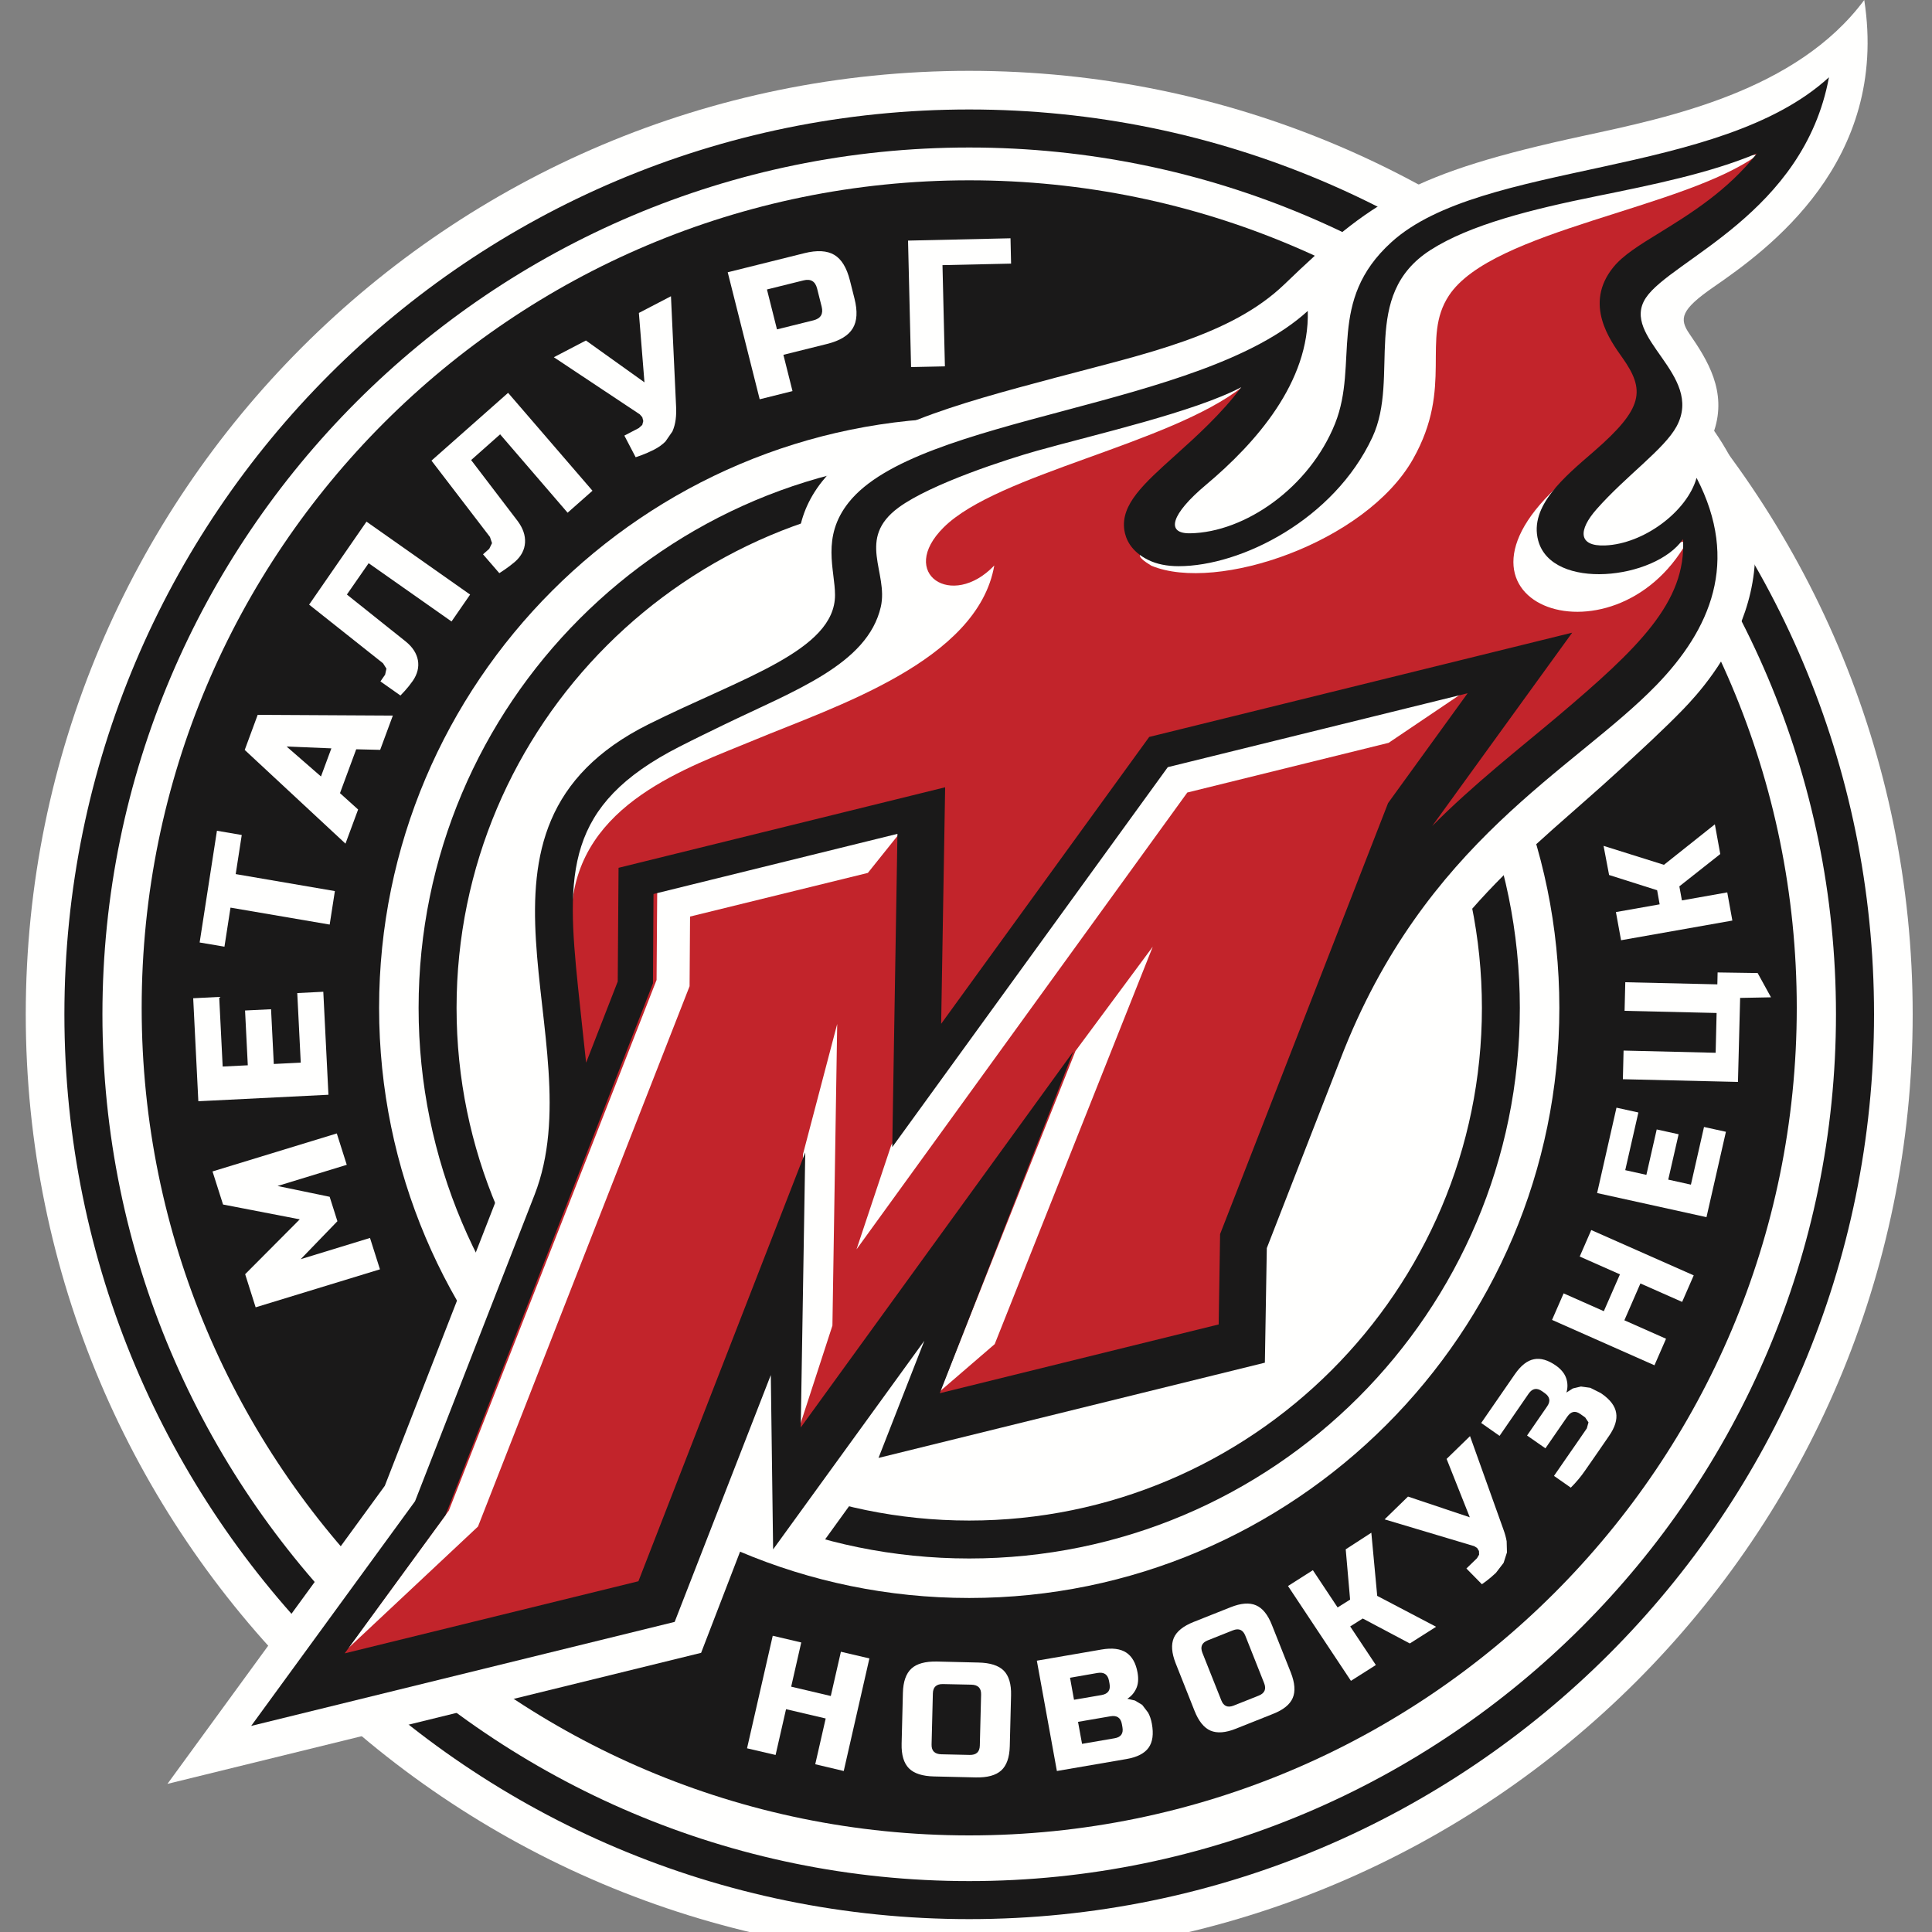 <?xml version="1.0" encoding="UTF-8"?>
<svg width="300px" height="300px" viewBox="0 0 300 300" version="1.1" xmlns="http://www.w3.org/2000/svg" xmlns:xlink="http://www.w3.org/1999/xlink">
    <rect x="0" y="0" width="300" height="300" fill="#808080" stroke="none"/>
    <!-- Generator: sketchtool 48.2 (47327) - http://www.bohemiancoding.com/sketch -->
    <title>3323E9F1-2B47-4D46-9AEA-A0D5C8F635E4</title>
    <desc>Created with sketchtool.</desc>
    <defs></defs>
    <g id="Symbols" stroke="none" stroke-width="1" fill="none" fill-rule="evenodd">
        <g id="logo_team/МеталлургНК">
            <g id="Group" transform="translate(4, 0)">
                <path d="M0,157.5 C0,76.591 65.591,11 146.5,11 C227.409,11 293,76.591 293,157.5 C293,238.409 227.409,304 146.5,304 C65.591,304 0,238.409 0,157.5" id="Fill-177" fill="#FFFFFE"></path>
                <path d="M146.5,71 C99.277,71 61,109.277 61,156.507 C61,203.716 99.277,242 146.5,242 C193.723,242 232,203.716 232,156.507 C232,109.277 193.723,71 146.5,71 M146.5,76.889 C190.393,76.889 226.111,112.6 226.111,156.507 C226.111,200.4 190.393,236.111 146.5,236.111 C102.607,236.111 66.895,200.4 66.895,156.507 C66.895,112.6 102.607,76.889 146.5,76.889" id="Fill-178" fill="#1A1919"></path>
                <path d="M146.497,28 C75.526,28 18,85.533 18,156.497 C18,227.467 75.526,285 146.497,285 C217.467,285 275,227.467 275,156.497 C275,85.533 217.467,28 146.497,28 M146.497,64.866 C197.021,64.866 238.134,105.973 238.134,156.497 C238.134,207.021 197.021,248.134 146.497,248.134 C95.973,248.134 54.866,207.021 54.866,156.497 C54.866,105.973 95.973,64.866 146.497,64.866" id="Fill-179" fill="#1A1919"></path>
                <path d="M146.497,17 C68.904,17 6,79.906 6,157.5 C6,235.101 68.904,298 146.497,298 C224.096,298 287,235.101 287,157.5 C287,79.906 224.096,17 146.497,17 M146.497,22.905 C220.71,22.905 281.089,83.285 281.089,157.5 C281.089,231.715 220.71,292.095 146.497,292.095 C72.283,292.095 11.905,231.715 11.905,157.5 C11.905,83.285 72.283,22.905 146.497,22.905" id="Fill-180" fill="#1A1919"></path>
                <polyline id="Fill-181" fill="#FFFFFE" points="39.095 184.16 47.189 185.837 48.392 189.629 42.696 195.522 53.453 192.228 55 197.1 35.696 203 34.068 197.856 42.547 189.338 30.635 187.037 29 181.9 48.297 176 49.845 180.872 39.095 184.16"></polyline>
                <polyline id="Fill-182" fill="#FFFFFE" points="46.202 154 47 169.994 26.798 171 26 155.006 30.036 154.803 30.577 165.612 34.478 165.417 34.052 156.91 38.089 156.714 38.515 165.214 42.7 165.005 42.159 154.203 46.202 154"></polyline>
                <polyline id="Fill-183" fill="#FFFFFE" points="48 138.367 47.192 143.567 31.792 140.936 30.853 147 27 146.349 29.686 129 33.539 129.658 32.6 135.729 48 138.367"></polyline>
                <path d="M45.841,120.57 L47.455,116.205 L40.501,115.918 L45.841,120.57 Z M51.608,125.699 L49.646,131 L34,116.451 L36.014,111 L57,111.116 L55.032,116.437 L51.312,116.348 L48.793,123.158 L51.608,125.699 Z" id="Fill-184" fill="#FFFFFE"></path>
                <path d="M59.009,99.62 C60.065,100.474 60.682,101.434 60.892,102.519 C61.082,103.598 60.82,104.671 60.098,105.723 L59.462,106.57 L58.845,107.292 L58.183,108 L55.073,105.809 L55.801,104.763 L56.005,103.83 L55.48,102.996 L44,93.888 L52.908,81 L69,92.326 L66.114,96.502 L53.243,87.454 L49.865,92.319 L59.009,99.62" id="Fill-185" fill="#FFFFFE"></path>
                <path d="M76.389,80.917 C77.208,82.024 77.594,83.137 77.527,84.257 C77.461,85.377 76.935,86.375 75.963,87.232 L75.13,87.9 L74.352,88.46 L73.533,89 L71.003,86.072 L71.968,85.222 L72.401,84.338 L72.081,83.38 L63,71.525 L74.897,61 L88,76.201 L84.138,79.615 L73.659,67.443 L69.158,71.438 L76.389,80.917" id="Fill-186" fill="#FFFFFE"></path>
                <path d="M82,55.471 L86.982,52.872 L96.072,59.37 L95.205,48.593 L100.187,46 L100.976,62.986 C101.022,63.767 101.002,64.496 100.917,65.152 C100.831,65.815 100.66,66.432 100.411,66.996 L99.333,68.552 C98.873,69.024 98.288,69.444 97.571,69.819 L96.546,70.304 L95.619,70.678 L94.705,71 L92.95,67.64 L95.192,66.471 L95.731,65.986 L95.888,65.382 L95.737,64.784 L95.343,64.338 L82,55.471" id="Fill-187" fill="#FFFFFE"></path>
                <path d="M122.878,44.8 C122.591,43.672 121.88,43.258 120.754,43.543 L115.092,44.95 L116.649,51.147 L122.311,49.741 C123.444,49.455 123.868,48.749 123.588,47.621 L122.878,44.8 Z M109,42.279 L120.89,39.316 C122.871,38.82 124.428,38.909 125.548,39.575 C126.668,40.241 127.474,41.566 127.972,43.536 L128.683,46.357 C129.181,48.327 129.092,49.87 128.416,50.984 C127.747,52.099 126.422,52.908 124.441,53.404 L117.646,55.096 L119.06,60.729 L113.965,62 L109,42.279 Z" id="Fill-188" fill="#FFFFFE"></path>
                <polyline id="Fill-189" fill="#FFFFFE" points="142.725 56.888 137.471 57 137 37.361 152.911 37 153 40.934 142.349 41.171 142.725 56.888"></polyline>
                <polyline id="Fill-190" fill="#FFFFFE" points="127.016 275 122.59 273.952 124.213 266.844 118.056 265.401 116.433 272.51 112 271.476 115.99 254 120.417 255.041 118.854 261.905 125.004 263.354 126.574 256.483 131 257.517 127.016 275"></polyline>
                <path d="M148.345,263.128 C148.373,262.127 147.865,261.621 146.836,261.595 L142.438,261.502 C141.409,261.476 140.881,261.963 140.854,262.95 L140.655,270.878 C140.627,271.872 141.135,272.378 142.164,272.405 L146.562,272.503 C147.591,272.53 148.119,272.043 148.146,271.056 L148.345,263.128 Z M152.798,271.161 C152.75,272.898 152.311,274.148 151.474,274.911 C150.637,275.675 149.313,276.037 147.502,275.997 L141.046,275.846 C139.234,275.806 137.931,275.385 137.135,274.582 C136.339,273.773 135.962,272.503 136.003,270.773 L136.202,262.845 C136.25,261.114 136.689,259.864 137.526,259.094 C138.363,258.324 139.687,257.969 141.492,258.002 L147.954,258.16 C149.766,258.199 151.069,258.621 151.865,259.417 C152.661,260.226 153.038,261.502 152.997,263.226 L152.798,271.161 Z" id="Fill-191" fill="#FFFFFE"></path>
                <path d="M170.203,267.705 C170.027,266.735 169.43,266.326 168.426,266.504 L163.395,267.368 L164.019,270.785 L169.05,269.921 C170.061,269.756 170.468,269.182 170.291,268.199 L170.203,267.705 Z M168.203,260.99 C168.02,260.007 167.43,259.611 166.426,259.776 L162.154,260.522 L162.771,263.938 L167.05,263.206 C168.054,263.028 168.467,262.454 168.291,261.471 L168.203,260.99 Z M157,257.87 L167.057,256.135 C168.705,255.852 169.973,256.016 170.881,256.61 C171.783,257.204 172.373,258.239 172.638,259.717 C172.814,260.7 172.746,261.531 172.421,262.217 C172.095,262.909 171.634,263.424 171.044,263.78 L172.238,264.057 L173.363,264.736 L174.279,265.937 C174.543,266.412 174.74,266.999 174.862,267.665 C175.154,269.268 174.984,270.501 174.347,271.392 C173.709,272.269 172.577,272.856 170.929,273.14 L160.113,275 L157,257.87 Z" id="Fill-192" fill="#FFFFFE"></path>
                <path d="M189.373,253.992 C189.005,253.072 188.374,252.795 187.448,253.157 L183.534,254.716 C182.621,255.078 182.345,255.716 182.707,256.643 L185.636,264.01 C185.99,264.931 186.634,265.208 187.56,264.846 L191.461,263.293 C192.381,262.925 192.657,262.274 192.295,261.36 L189.373,253.992 Z M196.44,259.715 C197.07,261.327 197.169,262.642 196.735,263.655 C196.302,264.681 195.271,265.51 193.655,266.142 L187.908,268.431 C186.306,269.075 184.986,269.167 183.968,268.733 C182.956,268.292 182.122,267.266 181.485,265.655 L178.562,258.288 C177.925,256.676 177.833,255.361 178.267,254.334 C178.707,253.322 179.738,252.493 181.341,251.855 L187.087,249.572 C188.696,248.928 190.016,248.829 191.028,249.27 C192.052,249.704 192.88,250.736 193.51,252.348 L196.44,259.715 Z" id="Fill-193" fill="#FFFFFE"></path>
                <path d="M211,235.927 L214.635,232.388 L224.23,235.605 L220.628,226.539 L224.264,223 L229.432,237.445 C229.676,238.103 229.851,238.734 229.953,239.325 L230,241.058 L229.48,242.676 L228.284,244.234 L227.52,244.919 L226.818,245.483 L226.108,246 L223.703,243.556 L225.338,241.971 L225.676,241.407 L225.655,240.843 L225.365,240.366 L224.905,240.084 L211,235.927" id="Fill-194" fill="#FFFFFE"></path>
                <path d="M244.734,216.431 C246.045,217.346 246.783,218.333 246.954,219.387 C247.138,220.454 246.769,221.648 245.841,222.98 C245.274,223.808 244.662,224.69 244.003,225.651 C243.338,226.605 242.718,227.494 242.152,228.316 C241.5,229.277 240.749,230.165 239.912,231 L237.304,229.177 C237.949,228.243 238.575,227.341 239.188,226.446 C239.715,225.691 240.274,224.882 240.854,224.047 C241.434,223.205 241.954,222.45 242.402,221.793 L242.659,220.865 L242.145,220.097 L241.375,219.553 C240.604,219.016 239.939,219.155 239.372,219.971 L235.973,224.895 L233.121,222.907 L236.237,218.386 C236.803,217.571 236.671,216.882 235.854,216.312 L235.453,216.027 C234.642,215.457 233.951,215.576 233.378,216.391 L228.852,222.96 L226,220.958 L231.237,213.375 C232.166,212.037 233.147,211.261 234.188,211.062 C235.222,210.85 236.362,211.181 237.6,212.043 C238.41,212.613 238.944,213.276 239.194,213.999 C239.444,214.728 239.458,215.483 239.234,216.232 L240.235,215.596 L241.487,215.298 L242.936,215.496 L244.536,216.299 L244.734,216.431" id="Fill-195" fill="#FFFFFE"></path>
                <polyline id="Fill-196" fill="#FFFFFE" points="259 198.04 257.201 202.16 250.722 199.294 248.231 205.013 254.703 207.88 252.904 212 237 204.954 238.799 200.833 245.041 203.6 247.545 197.881 241.297 195.114 243.09 191 259 198.04"></polyline>
                <polyline id="Fill-197" fill="#FFFFFE" points="264 175.743 260.982 189 244 185.257 247.005 172 250.407 172.747 248.366 181.702 251.649 182.43 253.254 175.379 256.655 176.127 255.044 183.171 258.564 183.951 260.598 174.996 264 175.743"></polyline>
                <polyline id="Fill-198" fill="#FFFFFE" points="265.869 168 248 167.58 248.108 163.133 262.405 163.475 262.554 157.296 248.264 156.962 248.373 152.522 262.669 152.85 262.71 151 268.926 151.092 271 154.863 266.207 154.955 265.869 168"></polyline>
                <polyline id="Fill-199" fill="#FFFFFE" points="209.853 247.806 219 252.605 214.914 255.195 207.606 251.321 205.658 252.552 209.642 258.544 205.773 261 196 246.275 199.862 243.818 203.703 249.603 205.644 248.385 204.963 240.576 208.94 238 209.853 247.806"></polyline>
                <polyline id="Fill-200" fill="#FFFFFE" points="254.377 134.289 262.283 128 263.122 132.616 256.768 137.633 257.168 139.816 264.207 138.57 265 142.944 247.717 146 246.918 141.626 253.711 140.426 253.318 138.236 245.859 135.869 245 131.344 254.377 134.289"></polyline>
                <path d="M285.481,0 C274.982,14.156 255.044,18.249 241.871,21.094 C215.046,26.886 208.914,31.192 195.434,44.155 C187.102,52.173 173.796,54.939 159.85,58.658 C144.585,62.73 130.166,66.582 123.68,74.727 C118.993,80.619 119.713,86.377 120.18,90.183 C121,96.981 110.26,100.713 101.834,104.786 C99.421,105.945 96.921,107.158 94.415,108.431 C69.437,121.155 73.243,139.117 74.943,155.545 C75.87,164.576 77.509,174.914 73.65,184.811 C69.79,194.722 55.751,230.719 55.751,230.719 L22,277 L104.868,256.652 L111.647,239.05 L111.754,240.563 L120.82,243.602 L128.353,233.178 L197.901,216.023 L198.248,195.042 C198.248,195.042 204.974,177.826 209.8,165.376 C218.646,142.562 234.285,131.705 247.204,119.808 C250.937,116.389 254.457,113.143 257.317,110.191 C261.67,105.699 277.122,88.45 262.17,66.896 C264.203,60.764 261.11,55.865 258.35,51.86 C256.717,49.494 256.95,48.121 262.083,44.568 C270.403,38.83 289.368,25.187 285.481,0" id="Fill-201" fill="#FFFFFE"></path>
                <path d="M279,14 C263.842,29.808 228.594,24.83 214.557,37.578 C204.465,46.749 209.177,56.272 205.439,65.642 C200.834,77.178 183.48,87.854 174.616,83.536 C165.632,79.144 193.572,68.781 197.423,50.907 C185.155,64.596 141.363,65.988 130.818,78.391 C126.352,83.649 129.316,88.954 128.695,92.772 C127.213,101.989 114.585,106.148 100.208,113.465 C68.717,129.506 89.335,159.562 84.035,178.696 L62.717,234.683 L43,262 L98.699,247.852 L118.423,194.277 L120.018,228.898 L152.683,183.614 L138.627,220.528 L189.087,207.612 L189.32,193.571 C189.32,193.571 195.027,180.329 206.534,153.231 C223.054,114.345 270.036,106.861 259.984,76.212 C257.842,83.842 240.534,90.14 238.619,80.983 C237.391,75.132 249.805,69.514 253.363,62.596 C256.714,56.092 242.543,50.487 248.15,43.603 C252.235,38.571 271.791,34.906 279,14" id="Fill-202" fill="#C2242B"></path>
                <path d="M189,60.012 C177.551,69.012 150.92,73.553 142.527,81.897 C135.331,89.052 143.825,94.702 150.392,87.808 C147.81,102.679 125.52,109.747 113.028,114.956 C102.963,119.148 85.936,124.691 84.792,141 L83,138.238 L86.297,126.47 L98.576,114.728 L115.536,106.598 L126.129,98.647 L127.687,82.626 L133.278,74.977 L160.958,67.321 C160.958,67.321 183.69,59.651 189,60.012" id="Fill-203" fill="#FFFFFE"></path>
                <path d="M174.776,87.84 C184.961,92.09 208.092,84.233 215.415,71.28 C221.801,59.969 216.578,52.561 220.999,45.877 C227.739,35.679 257.498,32.441 269,24 C263.256,24.235 243.013,28.479 243.013,28.479 L215.682,36.859 L208.032,45.83 L205.792,61.645 L201.786,73.338 L190.966,82.074 L177.224,86.211 C177.224,86.211 169.66,84.749 174.776,87.84" id="Fill-204" fill="#FFFFFE"></path>
                <path d="M239.627,74 C216.277,93.366 246.467,104.578 258,84.061 C251.993,84.606 241.307,88.08 241.307,88.08 L236.654,84.367 L239.627,74" id="Fill-205" fill="#FFFFFE"></path>
                <polyline id="Fill-206" fill="#FFFFFE" points="120 222 125.258 205.84 126 159 120.683 179.233 120 222"></polyline>
                <polyline id="Fill-207" fill="#FFFFFE" points="142 216 150.457 208.715 175 147 162.998 163.2 142 216"></polyline>
                <polyline id="Fill-208" fill="#FFFFFE" points="136 129 98.052 138.323 97.952 152.165 65.69 234.576 50 256 70.222 237.042 103.078 153.141 103.151 142.323 130.761 135.545 136 129"></polyline>
                <polyline id="Fill-209" fill="#FFFFFE" points="177.312 118.529 134.404 177.784 129 194 180.365 123.063 211.628 115.346 224 107 177.312 118.529"></polyline>
                <path d="M247.899,55.512 C251.509,60.599 251.236,63.382 243.489,70.107 C238.999,73.996 233.41,78.57 234.849,83.93 C236.961,91.8 253.028,90.009 257.338,83.724 C257.871,93.471 250.423,100.629 237.86,111.243 C232.211,116.01 224.717,121.863 218.395,128.261 L240.131,98.239 L174.45,114.432 L142.142,158.976 L142.762,122.249 L92.048,134.753 L91.922,152.404 L87.012,165.015 C86.713,162.172 86.293,158.49 85.773,153.463 C83.921,135.519 83.695,125.025 101.481,115.957 C103.866,114.738 106.131,113.646 108.302,112.588 C119.38,107.214 130.711,103.179 132.77,94.237 C133.995,88.877 128.913,83.67 135.541,78.803 C140.577,75.108 152.387,71.299 157.03,69.994 C166.157,67.437 181.398,63.988 188.745,60.127 C185.714,64.201 181.784,67.75 178.48,70.72 C173.577,75.128 170.027,78.324 170.58,82.279 C170.786,83.677 171.586,85.621 174.323,86.96 C175.609,87.592 177.194,87.918 179.013,87.918 C188.719,87.918 203.147,80.681 209.103,67.897 C213.479,58.495 207.064,45.918 218.142,38.813 C224.251,34.898 233.763,32.514 243.935,30.457 C252.628,28.692 261.501,26.895 268.809,23.825 C264.259,29.618 258.424,33.22 253.701,36.136 C250.53,38.081 248.039,39.619 246.52,41.49 C241.863,47.229 246.053,52.902 247.899,55.512 Z M185.455,191.629 L185.235,205.658 L141.929,216.338 L162.673,163.264 L120.339,221.658 L121.039,178.945 L95.133,245.535 L49.522,256.734 L65.183,235.268 L97.391,152.691 L97.477,138.821 L135.354,129.48 L134.548,178.126 L177.334,119.126 L223.891,107.647 L211.541,124.699 L185.455,191.629 Z M280,12 C262.893,27.667 226.063,24.871 212.054,37.608 C201.975,46.763 207.044,56.398 203.314,65.759 C199.324,75.734 189.312,82.658 180.825,82.811 C176.948,82.885 177.827,79.842 183.27,75.281 C190.997,68.796 199.37,59.321 199.071,48.281 C182.397,63.509 138.538,64.481 127.78,78.024 C123.49,83.417 125.662,88.524 125.662,92.393 C125.668,101.035 111.16,105.257 96.751,112.441 C64.27,128.621 88.398,161.453 79.005,185.53 C73.849,198.747 60.447,233.11 60.447,233.11 L35,268 L100.761,251.847 L115.69,213.515 L116.049,240.588 L139.524,208.201 L132.416,226.385 L192.409,211.597 L192.709,193.806 L204.153,164.429 C217.183,130.565 240.465,119.546 253.234,106.355 C261.521,97.793 266.224,87.259 259.443,74.202 C257.964,79.456 251.216,84.463 245.247,84.696 C241.017,84.869 241.057,82.305 243.922,79.063 C248.478,73.896 254.414,69.768 256.339,66.212 C260.689,58.142 247.452,52.423 251.576,46.237 C255.493,40.351 276.076,33.147 280,12 Z" id="Fill-210" fill="#1A1919"></path>
            </g>
        </g>
    </g>
</svg>